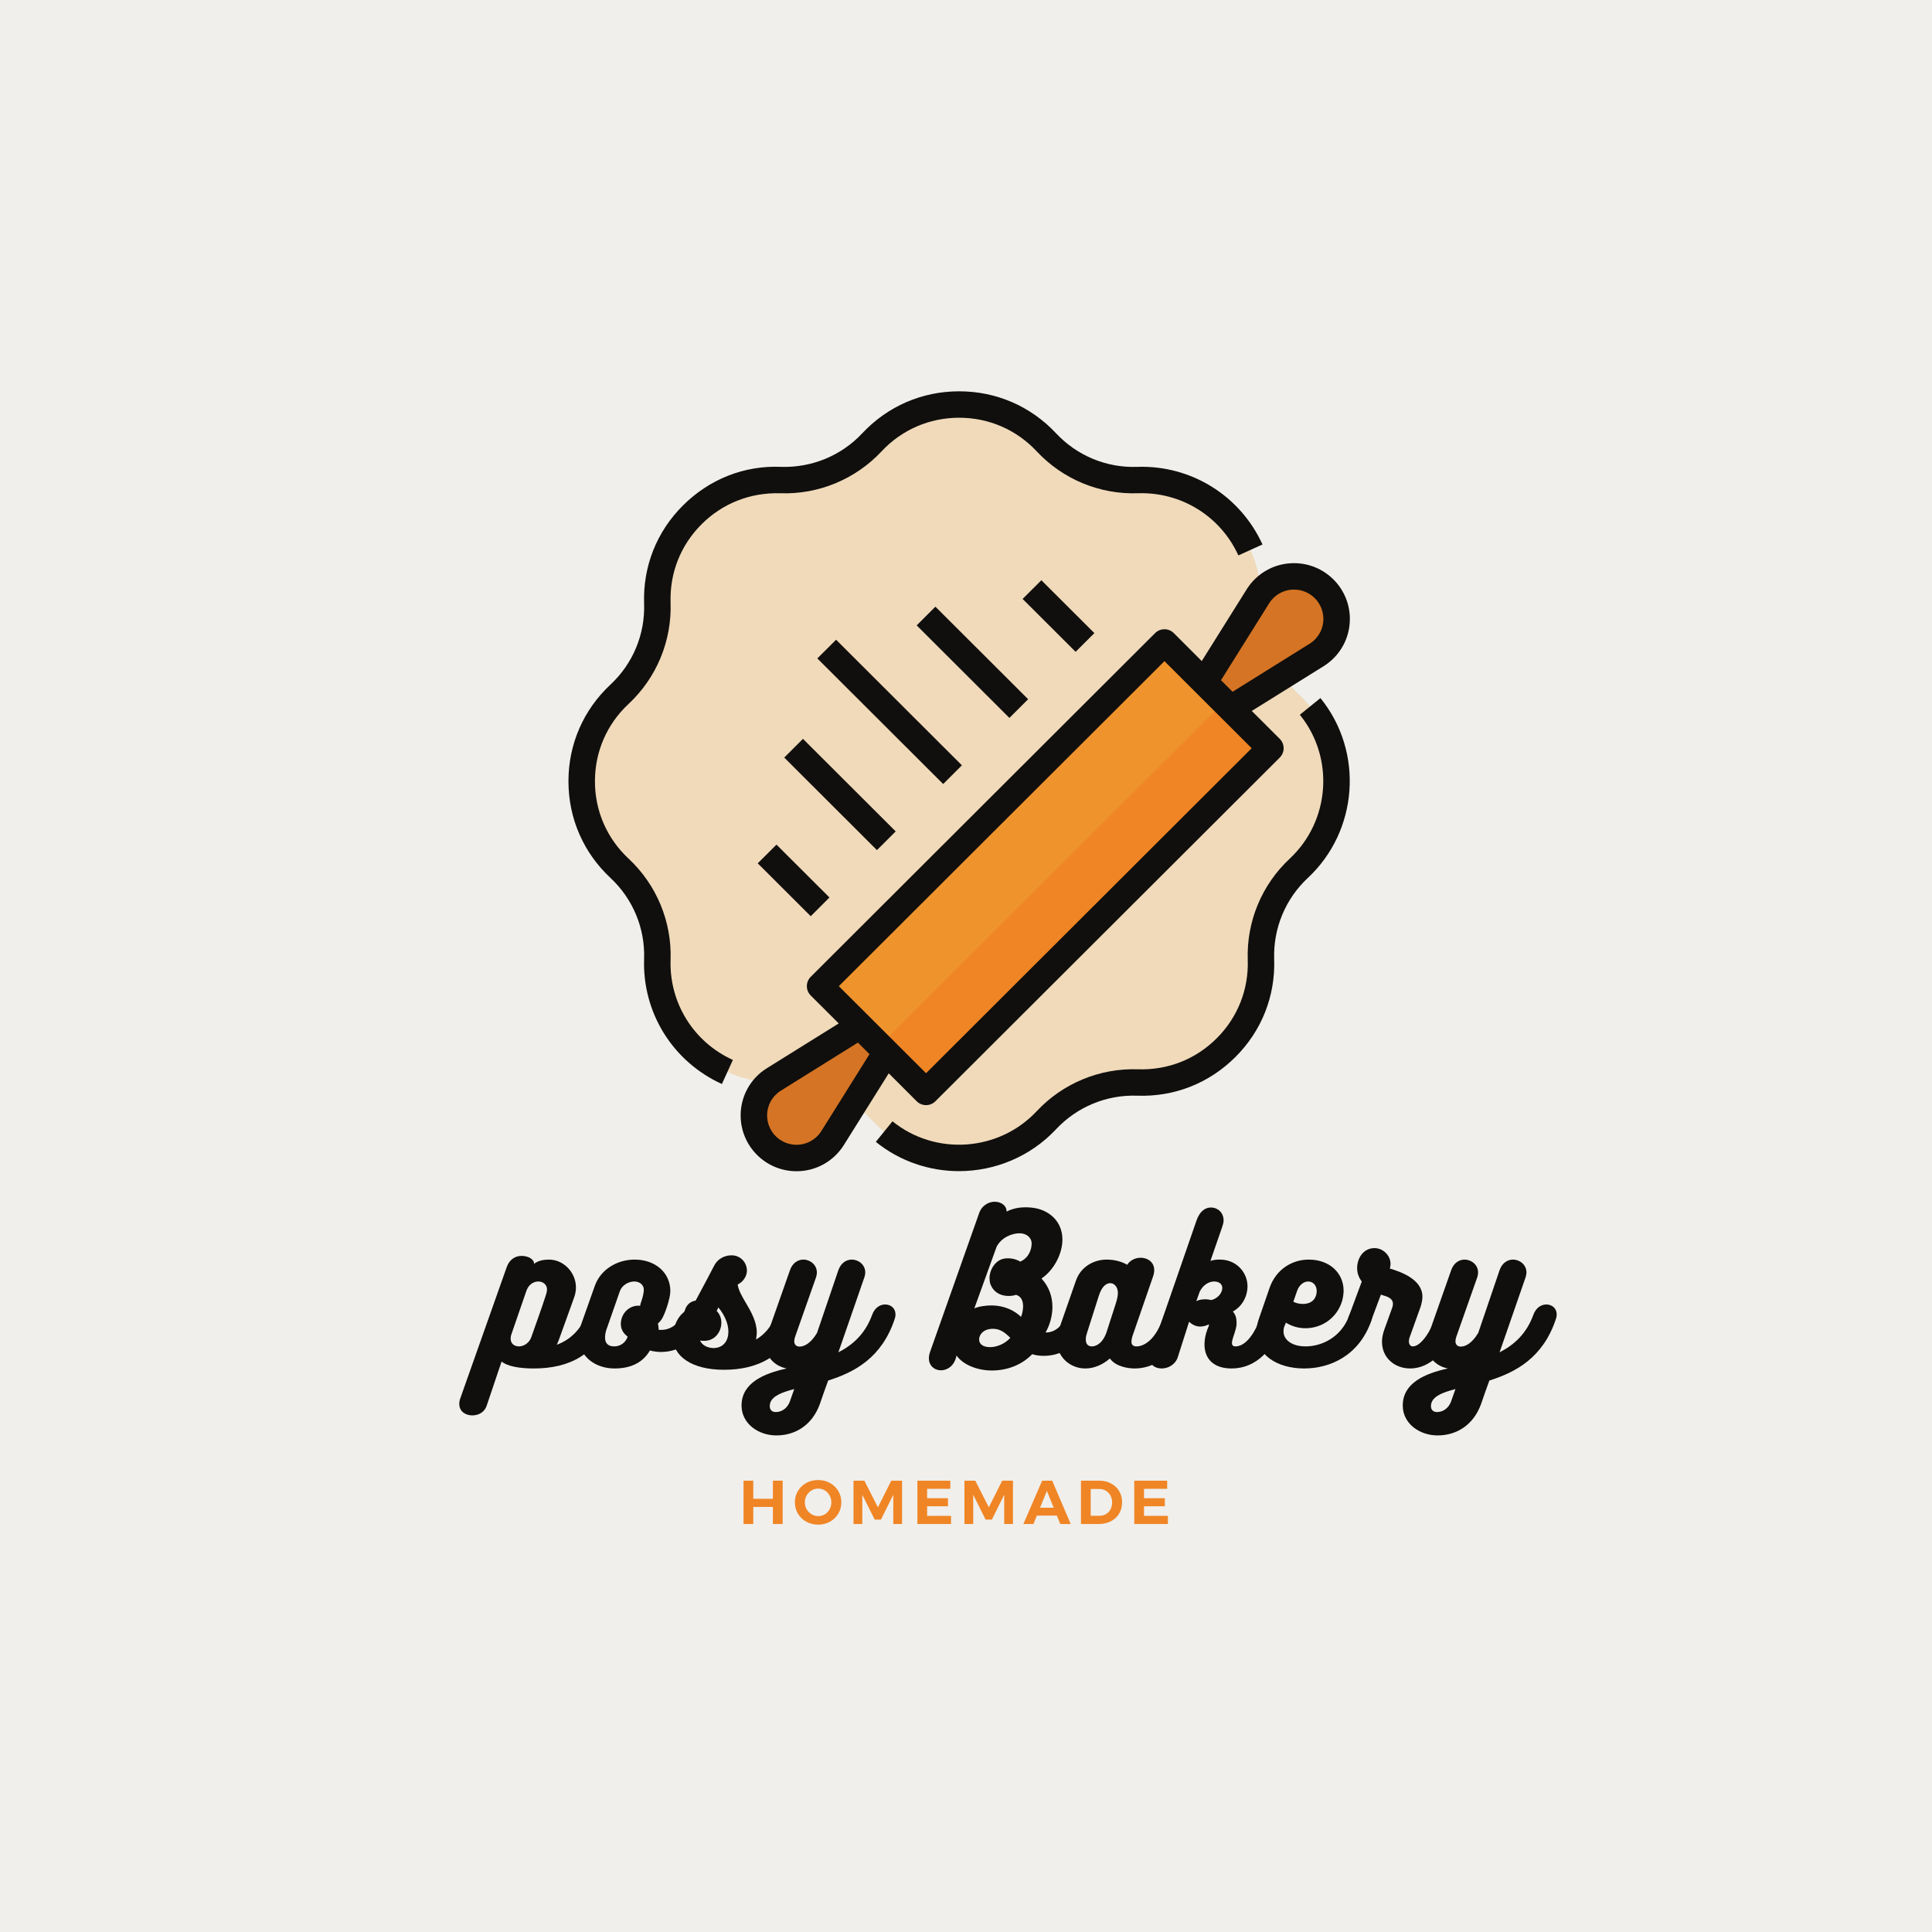 <svg xmlns="http://www.w3.org/2000/svg" xmlns:xlink="http://www.w3.org/1999/xlink" width="500" zoomAndPan="magnify" viewBox="0 0 375 375" height="500" preserveAspectRatio="xMidYMid meet" version="1.0"><defs><g/><clipPath id="id1"><path d="M 110.336 75.895 L 246 75.895 L 246 211 L 110.336 211 Z M 110.336 75.895 " clip-rule="nonzero"/></clipPath><clipPath id="id2"><path d="M 169 135 L 262 135 L 262 227.395 L 169 227.395 Z M 169 135 " clip-rule="nonzero"/></clipPath><clipPath id="id3"><path d="M 143 109 L 263 109 L 263 227.395 L 143 227.395 Z M 143 109 " clip-rule="nonzero"/></clipPath></defs><rect x="-37.5" width="450" fill="#ffffff" y="-37.5" height="450" fill-opacity="1"/><rect x="-37.5" width="450" fill="#f0efec" y="-37.5" height="450" fill-opacity="1"/><rect x="-37.5" width="450" fill="#ffffff" y="-37.5" height="450" fill-opacity="1"/><rect x="-37.5" width="450" fill="#f0efec" y="-37.5" height="450" fill-opacity="1"/><g fill="#100f0d" fill-opacity="1"><g transform="translate(94.184, 265.619)"><g><path d="M 19.621 -10.367 C 18.469 -7.414 16.379 -5.508 13.895 -4.609 L 14.219 -5.363 C 15.227 -8.102 16.273 -11.09 17.281 -13.859 C 17.496 -14.473 17.605 -15.086 17.605 -15.73 C 17.605 -18.648 15.191 -21.133 12.383 -21.133 C 11.41 -21.133 10.262 -20.953 9.469 -20.305 C 9.539 -21.168 8.352 -21.852 7.055 -21.852 C 5.867 -21.852 4.715 -21.203 4.176 -19.691 L -4.789 5.652 C -4.969 6.121 -5.039 6.516 -5.039 6.875 C -5.039 8.352 -3.816 9.109 -2.52 9.109 C -1.332 9.109 -0.145 8.531 0.289 7.199 L 3.168 -1.332 C 4.285 -0.469 6.445 0 9.434 0 C 16.414 0 21.637 -2.773 24.012 -9.574 C 24.121 -9.898 24.191 -10.188 24.191 -10.441 C 24.191 -11.629 23.184 -12.348 22.105 -12.348 C 21.133 -12.348 20.051 -11.734 19.621 -10.367 Z M 5.074 -6.625 L 7.957 -14.977 C 8.387 -16.273 9.324 -16.883 10.332 -16.883 C 11.195 -16.883 11.988 -16.273 11.988 -15.371 C 11.988 -15.047 11.914 -14.723 11.809 -14.363 C 10.906 -11.52 9.898 -8.855 8.93 -6.047 C 8.531 -4.969 7.559 -4.32 6.59 -4.285 C 5.652 -4.285 4.934 -4.789 4.934 -5.797 C 4.934 -6.047 4.969 -6.336 5.074 -6.625 Z M 5.074 -6.625 "/></g></g></g><g fill="#100f0d" fill-opacity="1"><g transform="translate(112.616, 265.619)"><g><path d="M 15.227 -7.523 C 15.227 -7.488 15.227 -8.062 15.086 -8.746 C 15.336 -8.93 15.59 -9.215 15.805 -9.539 C 16.414 -10.441 17.496 -13.57 17.496 -15.012 C 17.496 -18.684 14.473 -21.133 10.586 -21.133 C 7.199 -21.133 3.996 -19.262 2.844 -16.055 L 0.215 -8.641 C -0.109 -7.738 -0.254 -6.84 -0.254 -6.047 C -0.254 -2.27 2.988 0 6.66 0 C 9.469 0 12.023 -0.898 13.535 -3.492 C 14.184 -3.312 14.941 -3.203 15.695 -3.203 C 19.945 -3.203 23.293 -6.227 24.516 -10.008 C 24.625 -10.402 24.695 -10.766 24.695 -11.09 C 24.695 -12.422 23.723 -13.176 22.68 -13.176 C 21.707 -13.176 20.699 -12.602 20.305 -11.27 C 19.512 -9.035 17.855 -7.488 15.73 -7.488 C 15.59 -7.488 15.371 -7.488 15.227 -7.523 Z M 11.879 -13.066 C 11.773 -12.742 11.664 -12.457 11.629 -12.168 C 9.648 -12.383 7.883 -10.766 7.883 -8.605 C 7.922 -7.379 8.531 -6.73 9.215 -6.156 C 8.746 -4.895 7.703 -4.285 6.59 -4.285 C 5.184 -4.285 4.824 -5.148 4.824 -6.012 C 4.824 -6.695 5.004 -7.344 5.148 -7.703 L 7.703 -15.012 C 8.137 -16.199 9.395 -16.883 10.512 -16.883 C 11.629 -16.883 12.348 -16.129 12.348 -15.301 C 12.348 -14.652 12.133 -13.824 11.879 -13.066 Z M 11.879 -13.066 "/></g></g></g><g fill="#100f0d" fill-opacity="1"><g transform="translate(131.408, 265.619)"><g><path d="M 19.117 -10.188 C 18.254 -8.062 16.992 -6.59 15.336 -5.617 C 15.406 -6.086 15.48 -6.516 15.48 -6.984 C 15.48 -9.07 14.363 -11.051 13.355 -12.742 C 12.637 -13.969 11.914 -15.191 11.773 -16.309 C 12.781 -16.738 13.57 -17.891 13.57 -18.973 C 13.57 -20.52 12.383 -21.961 10.586 -21.961 C 9.215 -21.961 7.848 -21.277 7.164 -19.871 C 5.762 -17.137 4.246 -14.363 2.809 -11.664 C 0.395 -11.051 -0.793 -8.316 -0.793 -6.012 C -0.793 -2.484 2.734 0.254 9.109 0.254 C 15.371 0.254 20.988 -2.125 23.508 -9.395 C 23.578 -9.539 23.578 -9.719 23.578 -9.863 C 23.578 -10.906 22.391 -11.664 21.238 -11.664 C 20.375 -11.664 19.512 -11.23 19.117 -10.188 Z M 7.703 -11.16 L 8.027 -11.844 C 9.109 -10.547 9.973 -8.82 9.973 -7.129 C 9.973 -5.438 9.07 -4.031 7.164 -3.961 C 5.941 -3.961 4.859 -4.5 4.465 -5.438 C 4.754 -5.363 5.039 -5.363 5.293 -5.363 C 7.379 -5.363 8.605 -7.129 8.605 -8.891 C 8.605 -9.719 8.316 -10.547 7.703 -11.16 Z M 7.703 -11.16 "/></g></g></g><g fill="#100f0d" fill-opacity="1"><g transform="translate(149.372, 265.619)"><g><path d="M 4.969 -6.191 L 8.965 -17.531 C 9.109 -17.93 9.18 -18.289 9.18 -18.648 C 9.18 -20.125 7.883 -21.133 6.551 -21.133 C 5.543 -21.133 4.465 -20.52 3.961 -19.078 L -0.395 -6.695 C -0.648 -6.012 -0.758 -5.328 -0.758 -4.68 C -0.758 -2.23 0.973 -0.469 3.312 0 C -1.078 0.973 -5.438 2.773 -5.438 7.199 C -5.438 10.691 -2.195 12.996 1.332 12.996 C 4.895 12.996 8.242 11.09 9.758 6.91 C 10.262 5.398 10.836 3.816 11.375 2.34 C 16.523 0.719 21.816 -2.09 24.301 -9.648 C 24.406 -9.938 24.445 -10.223 24.445 -10.477 C 24.445 -11.699 23.508 -12.422 22.43 -12.422 C 21.457 -12.422 20.41 -11.809 19.906 -10.402 C 18.574 -6.73 16.164 -4.57 13.355 -3.133 L 18.434 -17.785 C 18.539 -18.109 18.574 -18.395 18.574 -18.648 C 18.574 -20.125 17.281 -21.133 15.949 -21.133 C 14.941 -21.133 13.859 -20.52 13.355 -19.078 L 9.215 -6.91 C 8.062 -4.969 6.805 -4.246 5.832 -4.246 C 5.184 -4.246 4.789 -4.645 4.789 -5.293 C 4.789 -5.543 4.859 -5.867 4.969 -6.191 Z M 4.789 3.996 L 3.926 6.445 C 3.422 7.777 2.305 8.461 1.223 8.461 C 0.395 8.461 0.035 7.957 0.035 7.309 C 0.035 7.094 0.07 6.805 0.18 6.551 C 0.684 5.293 2.449 4.609 4.789 3.996 Z M 4.789 3.996 "/></g></g></g><g fill="#100f0d" fill-opacity="1"><g transform="translate(168.092, 265.619)"><g/></g></g><g fill="#100f0d" fill-opacity="1"><g transform="translate(181.844, 265.619)"><g><path d="M 25.309 -10.691 C 24.551 -8.461 23.113 -6.984 21.133 -6.984 L 21.098 -6.984 C 21.887 -8.352 22.43 -10.117 22.43 -11.953 C 22.43 -13.859 21.816 -15.84 20.305 -17.461 C 22.715 -19.078 24.371 -22.246 24.371 -25.02 C 24.371 -28.691 21.602 -30.887 18.469 -31.211 C 18.145 -31.246 17.746 -31.285 17.242 -31.285 C 16.234 -31.285 14.902 -31.141 13.535 -30.457 C 13.535 -31.645 12.457 -32.363 11.23 -32.363 C 10.008 -32.363 8.641 -31.609 8.137 -29.953 L -1.297 -3.277 C -1.477 -2.809 -1.547 -2.34 -1.547 -1.98 C -1.547 -0.504 -0.434 0.359 0.793 0.359 C 2.051 0.359 3.457 -0.539 3.816 -2.52 C 5.074 -0.719 7.848 0.395 10.691 0.395 C 13.43 0.395 16.344 -0.539 18.504 -2.773 C 19.188 -2.555 19.906 -2.449 20.773 -2.449 C 24.984 -2.449 28.367 -5.363 29.629 -9.758 C 29.664 -9.938 29.699 -10.117 29.699 -10.262 C 29.699 -11.449 28.547 -12.133 27.395 -12.133 C 26.496 -12.133 25.598 -11.699 25.309 -10.691 Z M 12.422 -21.133 C 11.27 -20.664 10.223 -19.188 10.223 -17.531 C 10.223 -17.207 10.262 -16.883 10.332 -16.559 C 10.945 -14.652 12.562 -14.074 13.934 -14.074 C 14.473 -14.074 14.977 -14.148 15.336 -14.293 C 16.234 -14.074 16.738 -13.285 16.738 -12.098 C 16.738 -11.484 16.633 -10.801 16.344 -10.008 C 15.047 -11.27 13.105 -12.203 10.691 -12.238 C 9.539 -12.238 8.172 -12.059 7.273 -11.664 L 11.594 -23.617 C 12.492 -25.379 14.508 -26.242 16.055 -26.242 C 17.352 -26.242 18.395 -25.453 18.395 -24.227 C 18.395 -23.184 17.891 -21.457 16.164 -20.734 C 15.805 -21.023 14.832 -21.383 13.789 -21.383 C 13.32 -21.383 12.852 -21.312 12.422 -21.133 Z M 10.297 -4.141 C 8.965 -4.141 8.207 -4.754 8.207 -5.578 C 8.207 -5.762 8.207 -5.941 8.281 -6.121 C 8.566 -7.055 9.504 -7.703 10.871 -7.703 C 12.348 -7.703 13.285 -6.91 14.258 -5.941 C 13.141 -4.715 11.594 -4.141 10.297 -4.141 Z M 10.297 -4.141 "/></g></g></g><g fill="#100f0d" fill-opacity="1"><g transform="translate(205.856, 265.619)"><g><path d="M 22.57 -12.168 C 21.562 -12.168 20.449 -11.555 20.016 -10.188 C 18.613 -5.762 16.344 -4.285 14.723 -4.285 C 14.113 -4.285 13.754 -4.609 13.754 -5.184 C 13.754 -5.473 13.824 -5.832 13.934 -6.227 L 17.965 -17.891 C 18.109 -18.324 18.18 -18.719 18.18 -19.078 C 18.18 -20.664 16.883 -21.492 15.551 -21.492 C 14.543 -21.492 13.5 -21.023 12.926 -20.125 C 12.168 -20.594 10.766 -21.133 8.93 -21.133 C 6.551 -21.133 3.961 -19.836 2.988 -17.062 L -0.395 -7.379 C -0.613 -6.73 -0.758 -6.086 -0.758 -5.438 C -0.758 -2.449 1.656 0 4.824 0 C 6.516 0 8.242 -0.758 9.574 -1.945 C 10.727 -0.289 13.285 0 14.363 0 C 17.352 0 21.348 -1.512 23.652 -7.344 C 24.156 -8.746 24.551 -9.648 24.551 -10.297 C 24.551 -11.52 23.617 -12.168 22.57 -12.168 Z M 10.691 -12.527 L 8.965 -7.164 C 8.207 -4.824 6.84 -4.285 6.086 -4.285 C 5.293 -4.285 4.895 -4.789 4.895 -5.617 C 4.895 -6.086 5.004 -6.516 5.113 -6.84 L 7.414 -14.074 C 8.102 -16.273 9.109 -16.559 9.684 -16.559 C 10.367 -16.559 11.125 -15.875 11.125 -14.652 C 11.125 -14.113 10.98 -13.43 10.691 -12.527 Z M 10.691 -12.527 "/></g></g></g><g fill="#100f0d" fill-opacity="1"><g transform="translate(224.756, 265.619)"><g><path d="M 19.945 -10.043 C 18.684 -6.406 16.848 -4.285 15.047 -4.285 C 14.543 -4.285 14.363 -4.57 14.363 -4.895 C 14.363 -5.184 14.438 -5.543 14.543 -5.867 C 15.086 -7.559 15.266 -7.992 15.266 -8.891 C 15.266 -9.758 15.047 -10.512 14.543 -11.051 C 15.551 -11.629 16.488 -12.527 17.027 -13.969 C 17.242 -14.578 17.387 -15.266 17.387 -15.91 C 17.387 -18.684 15.191 -21.133 12.059 -21.133 C 11.375 -21.133 10.836 -21.098 10.188 -20.879 L 12.422 -27.324 C 12.602 -27.828 12.742 -28.297 12.742 -28.727 C 12.742 -30.312 11.555 -31.246 10.297 -31.246 C 9.109 -31.246 8.102 -30.457 7.488 -28.727 L -1.512 -2.734 C -1.586 -2.449 -1.621 -2.23 -1.621 -1.98 C -1.621 -0.684 -0.504 0 0.719 0 C 2.016 0 3.383 -0.758 3.852 -2.195 L 6.047 -9.07 C 6.805 -8.352 7.559 -8.137 8.207 -8.137 C 8.93 -8.137 9.504 -8.387 9.828 -8.531 C 10.078 -8.641 9.719 -7.883 9.574 -7.523 C 9.215 -6.551 9.035 -5.578 9.035 -4.68 C 9.035 -1.906 10.766 0 14.293 0 C 19.152 0 22.57 -3.742 24.371 -9.324 C 24.445 -9.539 24.48 -9.719 24.48 -9.898 C 24.48 -10.98 23.363 -11.629 22.246 -11.629 C 21.277 -11.629 20.27 -11.16 19.945 -10.043 Z M 7.453 -13.066 L 8.102 -14.902 C 8.746 -16.199 9.863 -16.883 10.906 -16.883 C 11.809 -16.883 12.492 -16.414 12.492 -15.625 C 12.492 -15.406 12.457 -15.191 12.348 -14.941 C 12.023 -14.113 11.27 -13.535 10.402 -13.285 C 9.973 -13.355 9.574 -13.43 9.18 -13.43 C 8.461 -13.43 7.848 -13.285 7.453 -13.066 Z M 7.453 -13.066 "/></g></g></g><g fill="#100f0d" fill-opacity="1"><g transform="translate(243.62, 265.619)"><g><path d="M 18.215 -10.152 C 16.633 -5.977 12.852 -4.285 9.793 -4.285 C 7.164 -4.285 5.508 -5.543 5.508 -7.199 C 5.508 -7.523 5.543 -7.848 5.688 -8.207 L 5.977 -8.891 C 7.02 -8.242 8.316 -7.812 9.758 -7.812 C 13.031 -7.812 15.91 -9.863 16.883 -13.105 C 17.062 -13.789 17.172 -14.473 17.172 -15.086 C 17.172 -18.504 14.473 -21.133 10.402 -21.133 C 7.199 -21.133 4.066 -19.262 2.809 -15.66 L 0.684 -9.504 C 0.395 -8.641 0.215 -7.777 0.215 -6.949 C 0.215 -2.664 4.246 0 9.504 0 C 14.508 0 20.195 -2.449 22.57 -9.324 C 22.68 -9.613 22.715 -9.863 22.715 -10.078 C 22.715 -11.195 21.707 -11.809 20.629 -11.809 C 19.621 -11.809 18.539 -11.27 18.215 -10.152 Z M 10.297 -16.883 C 11.305 -16.883 11.953 -16.055 11.953 -15.012 C 11.953 -14.723 11.914 -14.438 11.809 -14.148 C 11.449 -12.961 10.367 -12.527 9.289 -12.527 C 8.605 -12.527 7.922 -12.672 7.414 -12.961 L 8.172 -15.121 C 8.566 -16.234 9.469 -16.883 10.297 -16.883 Z M 10.297 -16.883 "/></g></g></g><g fill="#100f0d" fill-opacity="1"><g transform="translate(260.684, 265.619)"><g><path d="M 18.254 -10.441 C 16.883 -6.91 15.047 -4.285 13.535 -4.285 C 13.031 -4.285 12.781 -4.754 12.781 -5.258 C 12.781 -5.473 12.816 -5.762 12.926 -6.047 L 15.047 -11.953 C 15.266 -12.672 15.406 -13.32 15.406 -13.934 C 15.406 -17.352 11.09 -18.793 9.07 -19.402 C 9.18 -19.691 9.215 -20.016 9.215 -20.305 C 9.215 -21.961 7.738 -23.363 6.121 -23.363 C 3.996 -23.363 2.734 -21.492 2.734 -19.441 C 2.734 -18.539 3.059 -17.605 3.637 -16.883 L 1.008 -9.793 C 0.938 -9.504 0.898 -9.215 0.898 -9 C 0.898 -7.812 1.836 -7.199 2.844 -7.199 C 3.852 -7.199 4.895 -7.777 5.328 -8.93 L 7.344 -14.328 C 8.352 -14.004 9.684 -13.754 9.684 -12.527 C 9.684 -12.348 9.648 -12.133 9.574 -11.879 L 7.992 -7.488 C 7.703 -6.66 7.559 -5.902 7.559 -5.184 C 7.559 -2.051 10.043 0 13.031 0 C 16.957 0 20.52 -3.492 22.645 -9.574 C 22.715 -9.793 22.754 -9.973 22.754 -10.152 C 22.754 -11.23 21.562 -11.953 20.41 -11.953 C 19.477 -11.953 18.574 -11.52 18.254 -10.441 Z M 18.254 -10.441 "/></g></g></g><g fill="#100f0d" fill-opacity="1"><g transform="translate(277.712, 265.619)"><g><path d="M 4.969 -6.191 L 8.965 -17.531 C 9.109 -17.93 9.18 -18.289 9.18 -18.648 C 9.18 -20.125 7.883 -21.133 6.551 -21.133 C 5.543 -21.133 4.465 -20.52 3.961 -19.078 L -0.395 -6.695 C -0.648 -6.012 -0.758 -5.328 -0.758 -4.68 C -0.758 -2.23 0.973 -0.469 3.312 0 C -1.078 0.973 -5.438 2.773 -5.438 7.199 C -5.438 10.691 -2.195 12.996 1.332 12.996 C 4.895 12.996 8.242 11.09 9.758 6.91 C 10.262 5.398 10.836 3.816 11.375 2.34 C 16.523 0.719 21.816 -2.09 24.301 -9.648 C 24.406 -9.938 24.445 -10.223 24.445 -10.477 C 24.445 -11.699 23.508 -12.422 22.43 -12.422 C 21.457 -12.422 20.41 -11.809 19.906 -10.402 C 18.574 -6.73 16.164 -4.57 13.355 -3.133 L 18.434 -17.785 C 18.539 -18.109 18.574 -18.395 18.574 -18.648 C 18.574 -20.125 17.281 -21.133 15.949 -21.133 C 14.941 -21.133 13.859 -20.52 13.355 -19.078 L 9.215 -6.91 C 8.062 -4.969 6.805 -4.246 5.832 -4.246 C 5.184 -4.246 4.789 -4.645 4.789 -5.293 C 4.789 -5.543 4.859 -5.867 4.969 -6.191 Z M 4.789 3.996 L 3.926 6.445 C 3.422 7.777 2.305 8.461 1.223 8.461 C 0.395 8.461 0.035 7.957 0.035 7.309 C 0.035 7.094 0.07 6.805 0.18 6.551 C 0.684 5.293 2.449 4.609 4.789 3.996 Z M 4.789 3.996 "/></g></g></g><g fill="#f08525" fill-opacity="1"><g transform="translate(143.398, 295.806)"><g><path d="M 0.922 0 L 0.922 -8.406 L 2.812 -8.406 L 2.812 -4.891 L 6.625 -4.891 L 6.625 -8.406 L 8.516 -8.406 L 8.516 0 L 6.625 0 L 6.625 -3.312 L 2.812 -3.312 L 2.812 0 Z M 0.922 0 "/></g></g></g><g fill="#f08525" fill-opacity="1"><g transform="translate(153.958, 295.806)"><g><path d="M 4.844 -8.531 C 5.676 -8.531 6.438 -8.344 7.125 -7.969 C 7.812 -7.594 8.352 -7.07 8.75 -6.406 C 9.145 -5.75 9.344 -5.02 9.344 -4.219 C 9.344 -3.406 9.145 -2.664 8.75 -2 C 8.352 -1.344 7.812 -0.82 7.125 -0.438 C 6.438 -0.062 5.676 0.125 4.844 0.125 C 4 0.125 3.234 -0.062 2.547 -0.438 C 1.859 -0.82 1.316 -1.344 0.922 -2 C 0.523 -2.656 0.328 -3.395 0.328 -4.219 C 0.328 -5.02 0.523 -5.75 0.922 -6.406 C 1.316 -7.07 1.852 -7.594 2.531 -7.969 C 3.219 -8.344 3.988 -8.531 4.844 -8.531 Z M 4.859 -6.875 C 4.391 -6.875 3.957 -6.754 3.562 -6.516 C 3.164 -6.285 2.848 -5.961 2.609 -5.547 C 2.379 -5.141 2.266 -4.695 2.266 -4.219 C 2.266 -3.719 2.379 -3.266 2.609 -2.859 C 2.848 -2.453 3.164 -2.129 3.562 -1.891 C 3.957 -1.648 4.391 -1.531 4.859 -1.531 C 5.328 -1.531 5.754 -1.645 6.141 -1.875 C 6.523 -2.113 6.832 -2.438 7.062 -2.844 C 7.289 -3.258 7.406 -3.719 7.406 -4.219 C 7.406 -4.695 7.289 -5.141 7.062 -5.547 C 6.832 -5.961 6.523 -6.285 6.141 -6.516 C 5.754 -6.754 5.328 -6.875 4.859 -6.875 Z M 4.859 -6.875 "/></g></g></g><g fill="#f08525" fill-opacity="1"><g transform="translate(164.746, 295.806)"><g><path d="M 0.922 0 L 0.922 -8.406 L 3.031 -8.406 L 5.656 -3.234 L 8.25 -8.406 L 10.344 -8.406 L 10.344 0 L 8.641 0 L 8.641 -5.672 L 6.25 -0.859 L 5.031 -0.859 L 2.625 -5.672 L 2.625 0 Z M 0.922 0 "/></g></g></g><g fill="#f08525" fill-opacity="1"><g transform="translate(177.142, 295.806)"><g><path d="M 0.922 0 L 0.922 -8.406 L 7.312 -8.406 L 7.312 -6.828 L 2.812 -6.828 L 2.812 -5 L 6.859 -5 L 6.859 -3.438 L 2.812 -3.438 L 2.812 -1.578 L 7.453 -1.578 L 7.453 0 Z M 0.922 0 "/></g></g></g><g fill="#f08525" fill-opacity="1"><g transform="translate(186.274, 295.806)"><g><path d="M 0.922 0 L 0.922 -8.406 L 3.031 -8.406 L 5.656 -3.234 L 8.25 -8.406 L 10.344 -8.406 L 10.344 0 L 8.641 0 L 8.641 -5.672 L 6.25 -0.859 L 5.031 -0.859 L 2.625 -5.672 L 2.625 0 Z M 0.922 0 "/></g></g></g><g fill="#f08525" fill-opacity="1"><g transform="translate(198.67, 295.806)"><g><path d="M 9.156 0 L 7.125 0 L 6.469 -1.625 L 2.578 -1.625 L 1.922 0 L -0.031 0 L 3.609 -8.406 L 5.562 -8.406 Z M 4.531 -6.422 L 3.203 -3.156 L 5.859 -3.156 Z M 4.531 -6.422 "/></g></g></g><g fill="#f08525" fill-opacity="1"><g transform="translate(208.894, 295.806)"><g><path d="M 4.484 -8.406 C 5.336 -8.406 6.098 -8.223 6.766 -7.859 C 7.441 -7.504 7.969 -7.008 8.344 -6.375 C 8.719 -5.738 8.906 -5.016 8.906 -4.203 C 8.906 -3.379 8.711 -2.648 8.328 -2.016 C 7.953 -1.379 7.422 -0.883 6.734 -0.531 C 6.055 -0.176 5.285 0 4.422 0 L 0.922 0 L 0.922 -8.406 Z M 4.531 -1.594 C 5 -1.594 5.414 -1.703 5.781 -1.922 C 6.156 -2.141 6.445 -2.445 6.656 -2.844 C 6.863 -3.238 6.969 -3.688 6.969 -4.188 C 6.969 -4.688 6.859 -5.133 6.641 -5.531 C 6.422 -5.938 6.117 -6.25 5.734 -6.469 C 5.359 -6.688 4.93 -6.797 4.453 -6.797 L 2.812 -6.797 L 2.812 -1.594 Z M 4.531 -1.594 "/></g></g></g><g fill="#f08525" fill-opacity="1"><g transform="translate(219.238, 295.806)"><g><path d="M 0.922 0 L 0.922 -8.406 L 7.312 -8.406 L 7.312 -6.828 L 2.812 -6.828 L 2.812 -5 L 6.859 -5 L 6.859 -3.438 L 2.812 -3.438 L 2.812 -1.578 L 7.453 -1.578 L 7.453 0 Z M 0.922 0 "/></g></g></g><g fill="#f08525" fill-opacity="1"><g transform="translate(228.359, 295.806)"><g/></g></g><path fill="#f0daba" d="M 203.102 85.855 C 207.672 90.734 214.129 93.402 220.809 93.18 C 234.215 92.719 245.207 103.684 244.758 117.074 C 244.527 123.742 247.195 130.184 252.086 134.746 C 261.887 143.887 261.887 159.402 252.086 168.543 C 247.195 173.102 244.527 179.547 244.758 186.211 C 245.207 199.602 234.215 210.566 220.809 210.117 C 214.129 209.887 207.672 212.551 203.102 217.434 C 193.945 227.215 178.398 227.215 169.242 217.434 C 164.672 212.551 158.215 209.887 151.539 210.117 C 138.133 210.566 127.137 199.602 127.59 186.211 C 127.82 179.547 125.148 173.102 120.258 168.543 C 110.457 159.402 110.457 143.887 120.258 134.746 C 125.148 130.184 127.82 123.742 127.59 117.074 C 127.137 103.684 138.133 92.719 151.539 93.18 C 158.215 93.402 164.672 90.734 169.242 85.855 C 178.398 76.074 193.945 76.074 203.102 85.855 " fill-opacity="1" fill-rule="nonzero"/><path fill="#d57424" d="M 251.164 111.875 C 248.312 111.875 245.672 113.336 244.156 115.754 L 233.73 132.398 L 238.871 137.531 L 255.551 127.129 C 257.973 125.613 259.438 122.98 259.438 120.133 C 259.438 115.57 255.734 111.875 251.164 111.875 " fill-opacity="1" fill-rule="nonzero"/><path fill="#d57424" d="M 150.211 209.516 C 147.793 211.027 146.328 213.676 146.328 216.512 C 146.328 221.07 150.031 224.77 154.602 224.77 C 157.453 224.77 160.094 223.305 161.609 220.891 L 172.035 204.242 L 166.891 199.109 L 150.211 209.516 " fill-opacity="1" fill-rule="nonzero"/><path fill="#ef932c" d="M 179.746 211.941 L 159.18 191.414 L 226.02 124.703 L 246.586 145.23 L 179.746 211.941 " fill-opacity="1" fill-rule="nonzero"/><path fill="#f08525" d="M 179.746 211.941 L 170.75 202.961 L 237.586 136.25 L 246.586 145.23 L 179.746 211.941 " fill-opacity="1" fill-rule="nonzero"/><path fill="#e6c9a5" d="M 183.07 152.176 L 158.648 127.801 L 162.281 124.172 L 186.703 148.547 L 183.07 152.176 " fill-opacity="1" fill-rule="nonzero"/><path fill="#e6c9a5" d="M 195.922 139.344 L 177.93 121.387 L 181.562 117.758 L 199.559 135.719 L 195.922 139.344 " fill-opacity="1" fill-rule="nonzero"/><path fill="#e6c9a5" d="M 170.215 165.004 L 152.223 147.043 L 155.855 143.414 L 173.852 161.375 L 170.215 165.004 " fill-opacity="1" fill-rule="nonzero"/><path fill="#e6c9a5" d="M 157.363 177.832 L 147.078 167.57 L 150.715 163.941 L 160.996 174.203 L 157.363 177.832 " fill-opacity="1" fill-rule="nonzero"/><path fill="#e6c9a5" d="M 208.777 126.516 L 198.492 116.254 L 202.129 112.625 L 212.414 122.887 L 208.777 126.516 " fill-opacity="1" fill-rule="nonzero"/><g clip-path="url(#id1)"><path fill="#100f0d" d="M 240.367 107.805 L 245.047 105.68 C 240.719 96.18 231.16 90.254 220.727 90.617 C 214.762 90.836 209.039 88.441 204.98 84.102 C 200.062 78.848 193.383 75.953 186.172 75.953 C 178.961 75.953 172.285 78.848 167.363 84.102 C 163.309 88.441 157.562 90.805 151.617 90.617 C 144.43 90.305 137.652 93.031 132.551 98.121 C 127.449 103.203 124.777 109.969 125.02 117.156 C 125.23 123.09 122.848 128.82 118.5 132.871 C 113.238 137.781 110.336 144.445 110.336 151.645 C 110.336 158.84 113.238 165.504 118.5 170.414 C 122.848 174.465 125.23 180.199 125.02 186.133 C 124.668 196.566 130.602 206.086 140.121 210.406 L 142.25 205.734 C 134.629 202.277 129.879 194.652 130.16 186.301 C 130.41 178.887 127.438 171.73 122.016 166.668 C 117.797 162.738 115.477 157.398 115.477 151.645 C 115.477 145.891 117.797 140.547 122.016 136.621 C 127.438 131.559 130.41 124.402 130.16 116.984 C 129.969 111.23 132.105 105.82 136.184 101.75 C 140.262 97.68 145.664 95.578 151.449 95.738 C 158.84 96.008 166.051 93.031 171.121 87.598 C 175.055 83.398 180.41 81.082 186.172 81.082 C 191.938 81.082 197.289 83.398 201.227 87.609 C 206.297 93.031 213.477 96.008 220.898 95.738 C 229.281 95.477 236.902 100.195 240.367 107.805 " fill-opacity="1" fill-rule="nonzero"/></g><g clip-path="url(#id2)"><path fill="#100f0d" d="M 242.188 186.301 C 242.379 192.055 240.238 197.469 236.16 201.535 C 232.086 205.605 226.703 207.73 220.898 207.551 C 213.488 207.289 206.297 210.258 201.227 215.68 C 193.875 223.527 181.582 224.398 173.23 217.645 L 169.996 221.633 C 174.703 225.441 180.43 227.316 186.133 227.316 C 193.051 227.316 199.941 224.559 204.98 219.188 C 209.039 214.848 214.773 212.461 220.727 212.672 C 227.918 212.934 234.703 210.258 239.797 205.164 C 244.898 200.082 247.57 193.316 247.316 186.133 C 247.125 180.199 249.496 174.465 253.844 170.414 C 263.664 161.246 264.75 145.91 256.297 135.496 L 252.297 138.734 C 259.055 147.062 258.191 159.332 250.332 166.668 C 244.906 171.73 241.934 178.887 242.188 186.301 " fill-opacity="1" fill-rule="nonzero"/></g><g clip-path="url(#id3)"><path fill="#100f0d" d="M 254.188 124.953 L 239.242 134.273 L 236.996 132.027 L 246.332 117.117 C 247.387 115.441 249.195 114.438 251.164 114.438 C 254.309 114.438 256.867 116.984 256.867 120.133 C 256.867 122.098 255.863 123.91 254.188 124.953 Z M 179.746 208.312 L 162.816 191.414 L 226.02 128.332 L 242.949 145.23 Z M 159.43 219.527 C 158.375 221.199 156.57 222.203 154.602 222.203 C 151.457 222.203 148.898 219.656 148.898 216.512 C 148.898 214.535 149.902 212.742 151.578 211.688 L 166.52 202.367 L 168.77 204.613 Z M 251.164 109.309 C 247.406 109.309 243.973 111.211 241.977 114.391 L 233.258 128.312 L 227.836 122.887 C 226.832 121.887 225.207 121.887 224.203 122.887 L 157.363 189.598 C 156.359 190.602 156.359 192.227 157.363 193.227 L 162.797 198.648 L 148.848 207.34 C 145.664 209.324 143.758 212.762 143.758 216.512 C 143.758 222.484 148.617 227.336 154.602 227.336 C 158.355 227.336 161.793 225.43 163.789 222.254 L 172.504 208.332 L 177.93 213.754 C 178.43 214.254 179.082 214.504 179.746 214.504 C 180.41 214.504 181.062 214.254 181.562 213.754 L 248.402 147.043 C 249.406 146.039 249.406 144.418 248.402 143.414 L 242.969 137.992 L 256.918 129.305 C 260.102 127.32 262.008 123.879 262.008 120.133 C 262.008 114.16 257.148 109.309 251.164 109.309 " fill-opacity="1" fill-rule="nonzero"/></g><path fill="#100f0d" d="M 186.703 148.547 L 162.281 124.172 L 158.648 127.801 L 183.07 152.176 L 186.703 148.547 " fill-opacity="1" fill-rule="nonzero"/><path fill="#100f0d" d="M 199.559 135.719 L 181.562 117.758 L 177.93 121.387 L 195.922 139.344 L 199.559 135.719 " fill-opacity="1" fill-rule="nonzero"/><path fill="#100f0d" d="M 173.852 161.375 L 155.855 143.414 L 152.223 147.043 L 170.215 165.004 L 173.852 161.375 " fill-opacity="1" fill-rule="nonzero"/><path fill="#100f0d" d="M 147.078 167.57 L 157.363 177.832 L 160.996 174.203 L 150.715 163.941 L 147.078 167.57 " fill-opacity="1" fill-rule="nonzero"/><path fill="#100f0d" d="M 212.414 122.887 L 202.129 112.625 L 198.492 116.254 L 208.777 126.516 L 212.414 122.887 " fill-opacity="1" fill-rule="nonzero"/></svg>